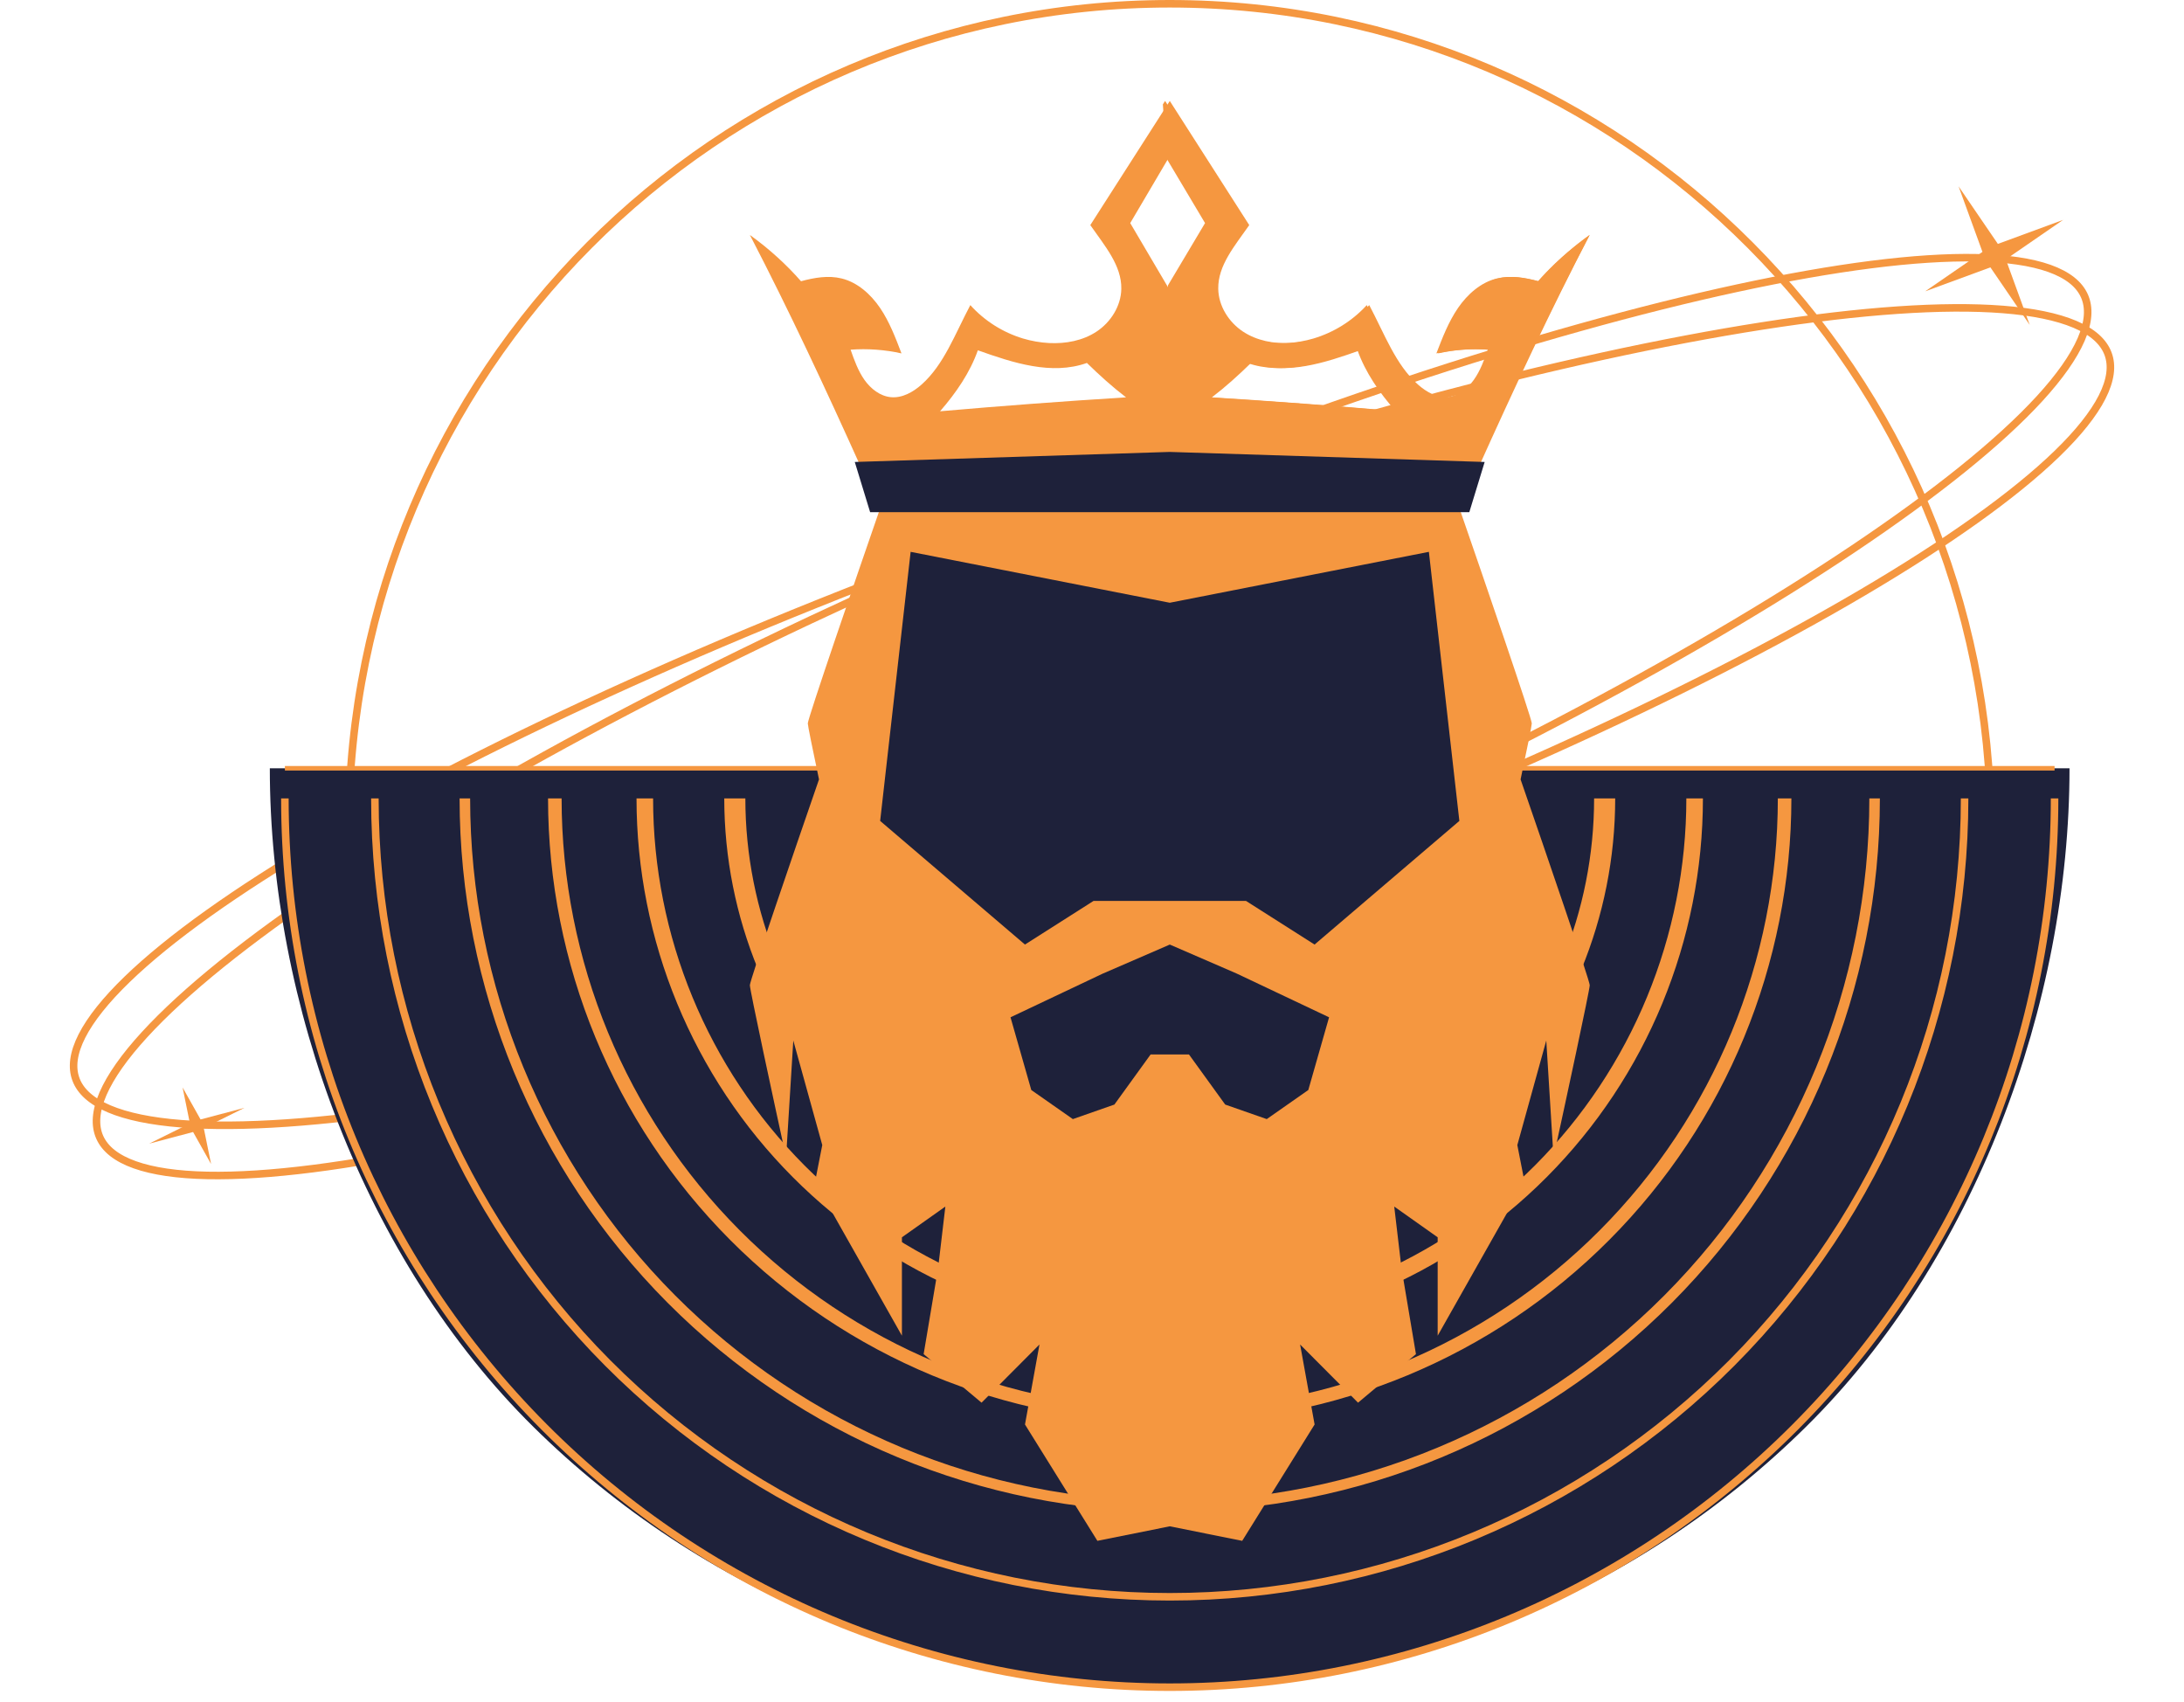 <svg width="145" height="113" viewBox="0 0 145 113" fill="none" xmlns="http://www.w3.org/2000/svg">
<path d="M78.002 59.884C59.755 67.619 42.616 73.216 29.659 76.015C23.178 77.414 17.756 78.11 13.77 78.029C11.776 77.988 10.156 77.752 8.948 77.322C7.739 76.892 6.972 76.279 6.624 75.5C6.276 74.721 6.339 73.756 6.84 72.6C7.341 71.446 8.269 70.13 9.598 68.681C12.254 65.783 16.474 62.392 21.942 58.726C32.877 51.395 48.763 42.991 67.01 35.256C85.256 27.52 102.395 21.923 115.352 19.125C121.833 17.726 127.255 17.029 131.241 17.111C133.235 17.152 134.855 17.387 136.064 17.817C137.272 18.248 138.04 18.861 138.387 19.64C138.735 20.419 138.672 21.384 138.171 22.539C137.67 23.694 136.742 25.009 135.414 26.459C132.757 29.357 128.538 32.748 123.069 36.414C112.135 43.745 96.248 52.148 78.002 59.884Z" stroke="#F59740" stroke-width="0.5"/>
<path d="M77.221 60.185C58.538 66.856 41.093 71.456 27.992 73.502C21.44 74.525 15.988 74.907 12.016 74.595C10.029 74.439 8.428 74.11 7.249 73.611C6.07 73.111 5.342 72.454 5.044 71.656C4.745 70.858 4.868 69.898 5.439 68.773C6.011 67.649 7.018 66.389 8.433 65.018C11.263 62.277 15.682 59.134 21.365 55.788C32.728 49.099 49.098 41.624 67.78 34.953C86.463 28.281 103.908 23.682 117.008 21.636C123.56 20.613 129.013 20.231 132.985 20.543C134.971 20.699 136.573 21.028 137.752 21.527C138.931 22.027 139.659 22.684 139.957 23.482C140.256 24.279 140.133 25.24 139.562 26.364C138.99 27.489 137.983 28.749 136.568 30.12C133.738 32.861 129.319 36.004 123.635 39.35C112.273 46.039 95.903 53.514 77.221 60.185Z" stroke="#F59740" stroke-width="0.5"/>
<path d="M132.176 55C132.176 85.239 107.768 109.75 77.662 109.75C47.556 109.75 23.148 85.239 23.148 55C23.148 24.761 47.556 0.25 77.662 0.25C107.768 0.25 132.176 24.761 132.176 55Z" stroke="#F59740" stroke-width="0.5"/>
<path d="M119.9 94.719C131.104 83.655 137.399 66.648 137.399 51L17.914 51C17.914 66.648 24.208 83.655 35.412 94.719C46.616 105.784 61.812 112 77.656 112C93.501 112 108.697 105.784 119.9 94.719Z" fill="#1E213A"/>
<path d="M136.407 53C136.407 68.648 130.218 83.655 119.201 94.719C108.184 105.784 93.241 112 77.661 112C62.08 112 47.138 105.784 36.12 94.719C25.103 83.655 18.914 68.648 18.914 53" stroke="#F59740" stroke-width="0.5"/>
<path d="M130.433 53C130.433 67.056 124.873 80.537 114.977 90.477C105.08 100.416 91.657 106 77.661 106C63.665 106 50.242 100.416 40.345 90.477C30.449 80.537 24.889 67.056 24.889 53" stroke="#F59740" stroke-width="0.5"/>
<path d="M124.459 53C124.459 65.465 119.529 77.42 110.753 86.234C101.976 95.048 90.073 100 77.661 100C65.25 100 53.346 95.048 44.57 86.234C35.794 77.42 30.863 65.465 30.863 53" stroke="#F59740" stroke-width="0.7"/>
<path d="M118.484 53C118.484 63.874 114.183 74.302 106.527 81.991C98.871 89.68 88.487 94 77.66 94C66.833 94 56.449 89.68 48.793 81.991C41.137 74.302 36.836 63.874 36.836 53" stroke="#F59740" stroke-width="0.9"/>
<path d="M112.51 53C112.51 62.283 108.838 71.185 102.303 77.749C95.767 84.312 86.903 88 77.66 88C68.418 88 59.553 84.312 53.018 77.749C46.482 71.185 42.81 62.283 42.81 53" stroke="#F59740" stroke-width="1.1"/>
<path d="M106.536 53C106.536 60.691 103.494 68.067 98.079 73.506C92.663 78.945 85.319 82 77.661 82C70.002 82 62.658 78.945 57.243 73.506C51.827 68.067 48.785 60.691 48.785 53" stroke="#F59740" stroke-width="1.4"/>
<path d="M58.438 33.734C56.835 38.361 53.631 47.694 53.631 48.021C53.631 48.167 53.95 49.729 54.375 51.74C52.718 56.532 49.785 65.088 49.785 65.4C49.785 65.727 51.387 73.156 52.189 76.829L52.669 69.074L54.592 76.013L54.111 78.462L59.88 88.667V82.136L62.764 80.095L62.283 84.177L61.322 89.891L65.167 93.114L69.013 89.252L68.051 94.562L72.858 102.286L77.665 101.321L82.472 102.286L87.279 94.562L86.317 89.252L90.163 93.114L94.008 89.891L93.047 84.177L92.566 80.095L95.45 82.136V88.667L101.218 78.462L100.738 76.013L102.66 69.074L103.141 76.829C103.942 73.156 105.545 65.727 105.545 65.4C105.545 65.088 102.612 56.532 100.955 51.74C101.38 49.729 101.699 48.167 101.699 48.021C101.699 47.694 98.495 38.361 96.892 33.734H58.438Z" fill="#F59740"/>
<path d="M77.665 62.703L73.209 64.634L67.09 67.531L68.469 72.358L71.228 74.289L73.987 73.324L76.392 69.998H78.938L81.343 73.324L84.102 74.289L86.861 72.358L88.24 67.531L82.121 64.634L77.665 62.703Z" fill="#1E213A"/>
<path d="M60.459 36.633L58.435 54.495L68.049 62.702L72.603 59.805H82.723L87.277 62.702L96.89 54.495L94.866 36.633L77.663 40.012L60.459 36.633Z" fill="#1E213A"/>
<path d="M105.473 15.649C105.389 15.709 105.307 15.77 105.223 15.832C105.151 15.885 105.079 15.94 105.007 15.997C104.931 16.055 104.854 16.115 104.779 16.175C104.703 16.233 104.628 16.295 104.554 16.355C103.955 16.842 103.392 17.356 102.879 17.88C102.815 17.945 102.751 18.011 102.689 18.077C102.502 18.273 102.321 18.472 102.149 18.669C101.268 18.432 100.338 18.266 99.452 18.485C98.403 18.742 97.527 19.521 96.902 20.438C96.278 21.356 95.875 22.414 95.478 23.459C96.585 23.213 97.727 23.129 98.856 23.213C98.61 23.909 98.359 24.618 97.936 25.216C97.514 25.814 96.889 26.3 96.18 26.366C95.432 26.435 94.71 26.034 94.137 25.523C92.654 24.2 91.934 22.195 90.907 20.254C89.962 21.302 88.738 22.068 87.414 22.469C86.848 22.638 86.264 22.741 85.677 22.772C84.579 22.827 83.444 22.621 82.517 22.006C81.59 21.391 80.902 20.325 80.882 19.176C80.855 17.622 81.969 16.334 82.94 14.943C81.184 12.2 79.429 9.459 77.675 6.717C77.672 6.712 77.668 6.708 77.665 6.703C77.66 6.708 77.657 6.712 77.654 6.717C77.609 6.787 77.563 6.857 77.519 6.928C75.808 9.6 74.098 12.27 72.387 14.943C73.357 16.334 74.472 17.622 74.446 19.176C74.426 20.325 73.739 21.391 72.812 22.006C71.885 22.621 70.748 22.827 69.652 22.772C69.063 22.741 68.479 22.638 67.913 22.469C66.589 22.068 65.365 21.302 64.422 20.254C63.395 22.195 62.673 24.2 61.191 25.523C60.618 26.034 59.897 26.435 59.148 26.366C58.438 26.3 57.815 25.814 57.391 25.216C56.97 24.618 56.717 23.909 56.472 23.213C57.601 23.129 58.742 23.213 59.851 23.459C59.454 22.414 59.05 21.356 58.427 20.438C57.801 19.521 56.925 18.742 55.875 18.485C54.989 18.266 54.061 18.432 53.18 18.669C52.245 17.596 51.068 16.516 49.785 15.597C49.795 15.616 49.805 15.635 49.815 15.654C52.389 20.611 54.796 25.765 57.226 31.166C59.613 31.106 61.667 31.053 63.45 31.003C72.08 30.765 74.412 30.648 77.818 30.672C78.005 30.674 78.195 30.675 78.39 30.677C78.439 30.677 78.489 30.679 78.538 30.679C78.646 30.681 78.758 30.682 78.869 30.682C78.956 30.684 79.043 30.686 79.133 30.688C79.252 30.689 79.371 30.691 79.494 30.693C79.555 30.694 79.616 30.694 79.678 30.696C80.262 30.706 80.895 30.72 81.603 30.737C81.713 30.739 81.824 30.742 81.939 30.744C81.962 30.746 81.985 30.746 82.008 30.746C82.139 30.749 82.272 30.753 82.41 30.756C82.651 30.763 82.899 30.768 83.156 30.775C83.243 30.777 83.33 30.78 83.417 30.782C83.642 30.787 83.873 30.794 84.111 30.801C84.246 30.804 84.384 30.808 84.523 30.811C84.625 30.813 84.727 30.816 84.83 30.818C84.925 30.821 85.019 30.825 85.115 30.826C85.555 30.838 86.018 30.85 86.505 30.864C86.789 30.871 87.082 30.88 87.384 30.886C87.399 30.888 87.414 30.888 87.43 30.888C87.58 30.892 87.732 30.897 87.888 30.9C88.17 30.909 88.459 30.916 88.756 30.924C88.986 30.929 89.22 30.936 89.46 30.943C90.536 30.972 91.711 31.003 92.997 31.035C93.214 31.041 93.432 31.047 93.655 31.053C93.873 31.058 94.095 31.065 94.32 31.07C95.491 31.101 96.749 31.131 98.101 31.166C100.543 25.744 102.958 20.571 105.542 15.597C105.519 15.614 105.496 15.63 105.473 15.649ZM62.412 27.302C63.496 26.053 64.399 24.728 64.922 23.254C67.265 24.088 69.819 24.927 72.162 24.094C73.009 24.92 73.857 25.688 74.761 26.377C70.641 26.634 66.525 26.942 62.412 27.302ZM77.852 18.945L77.663 19.265L75.038 14.809L77.663 10.352L77.74 10.484L80.288 14.809L77.852 18.945ZM80.459 26.377C81.363 25.688 82.211 24.92 83.058 24.094C85.401 24.927 87.955 24.088 90.298 23.254C90.822 24.728 91.724 26.053 92.808 27.302C88.695 26.942 84.579 26.634 80.459 26.377Z" fill="#F59740"/>
<path d="M105.471 15.649C105.386 15.709 105.303 15.77 105.219 15.832C105.146 15.885 105.073 15.94 105 15.997C104.923 16.055 104.845 16.115 104.769 16.175C104.693 16.233 104.616 16.295 104.542 16.355C103.936 16.842 103.367 17.356 102.848 17.88C102.783 17.945 102.718 18.011 102.655 18.077C102.466 18.273 102.284 18.472 102.11 18.669C101.219 18.432 100.278 18.266 99.382 18.485C98.322 18.742 97.436 19.521 96.804 20.438C96.174 21.356 95.766 22.414 95.364 23.459C96.484 23.213 97.639 23.129 98.78 23.213C98.531 23.909 98.277 24.618 97.849 25.216C97.423 25.814 96.791 26.3 96.074 26.366C95.318 26.435 94.588 26.034 94.009 25.523C92.509 24.2 91.781 22.195 90.742 20.254C89.787 21.302 88.549 22.068 87.21 22.469C86.638 22.638 86.047 22.741 85.454 22.772C84.344 22.827 83.196 22.621 82.258 22.006C81.321 21.391 80.626 20.325 80.606 19.176C80.578 17.622 81.704 16.334 82.686 14.943C80.911 12.2 79.136 9.459 77.363 6.717C77.359 6.712 77.356 6.708 77.353 6.703C77.348 6.708 77.344 6.712 77.341 6.717C77.296 6.787 77.25 6.857 77.205 6.928C77.298 8.11 77.373 9.295 77.429 10.484L80.005 14.809L77.542 18.945C77.522 19.891 77.492 20.84 77.452 21.792C77.978 22.357 78.504 22.923 79.129 23.956C78.517 24.682 77.905 25.405 77.429 26.517C77.46 27.901 77.487 29.285 77.507 30.672C77.696 30.674 77.889 30.675 78.086 30.677C78.136 30.677 78.186 30.679 78.235 30.679C78.345 30.681 78.458 30.682 78.57 30.682C78.658 30.684 78.748 30.686 78.838 30.688C78.957 30.689 79.078 30.691 79.203 30.693C79.264 30.694 79.325 30.694 79.388 30.696C79.979 30.706 80.619 30.72 81.334 30.737C81.445 30.739 81.558 30.742 81.674 30.744C81.698 30.746 81.721 30.746 81.744 30.746C81.877 30.749 82.011 30.753 82.15 30.756C82.394 30.763 82.645 30.768 82.905 30.775C82.992 30.777 83.079 30.78 83.169 30.782C83.396 30.787 83.63 30.794 83.871 30.801C84.007 30.804 84.146 30.808 84.287 30.811C84.39 30.813 84.493 30.816 84.597 30.818C84.694 30.821 84.788 30.825 84.886 30.826C85.331 30.838 85.799 30.85 86.291 30.864C86.578 30.871 86.875 30.88 87.18 30.886C87.195 30.888 87.21 30.888 87.227 30.888C87.378 30.893 87.534 30.897 87.69 30.9C87.975 30.909 88.267 30.917 88.567 30.924C88.8 30.931 89.037 30.936 89.279 30.943C90.367 30.972 91.555 31.003 92.856 31.035C93.073 31.041 93.296 31.047 93.521 31.053C93.742 31.058 93.966 31.065 94.193 31.07C95.377 31.101 96.65 31.131 98.017 31.166C100.485 25.744 102.927 20.571 105.54 15.597C105.517 15.614 105.494 15.63 105.471 15.649ZM80.178 26.377C81.092 25.688 81.95 24.92 82.806 24.094C85.175 24.927 87.758 24.088 90.127 23.254C90.656 24.728 91.569 26.053 92.665 27.302C88.506 26.942 84.344 26.634 80.178 26.377Z" fill="#F59740"/>
<path d="M130.034 12.371L132.642 16.191L136.973 14.598L133.17 17.218L134.756 21.568L132.147 17.748L127.816 19.34L131.619 16.721L130.034 12.371Z" fill="#F59740"/>
<path d="M12.122 72.187L13.316 74.313L16.233 73.541L13.527 74.881L14.014 77.272L12.82 75.146L9.903 75.918L12.609 74.578L12.122 72.187Z" fill="#F59740"/>
<path d="M98.57 30.667L97.55 34H57.77L56.75 30.667L77.66 30L98.57 30.667Z" fill="#1E213A"/>
<path d="M99.566 51L136.407 51" stroke="#F59740" stroke-width="0.3"/>
<path d="M18.914 51H55.755" stroke="#F59740" stroke-width="0.3"/>
</svg>
